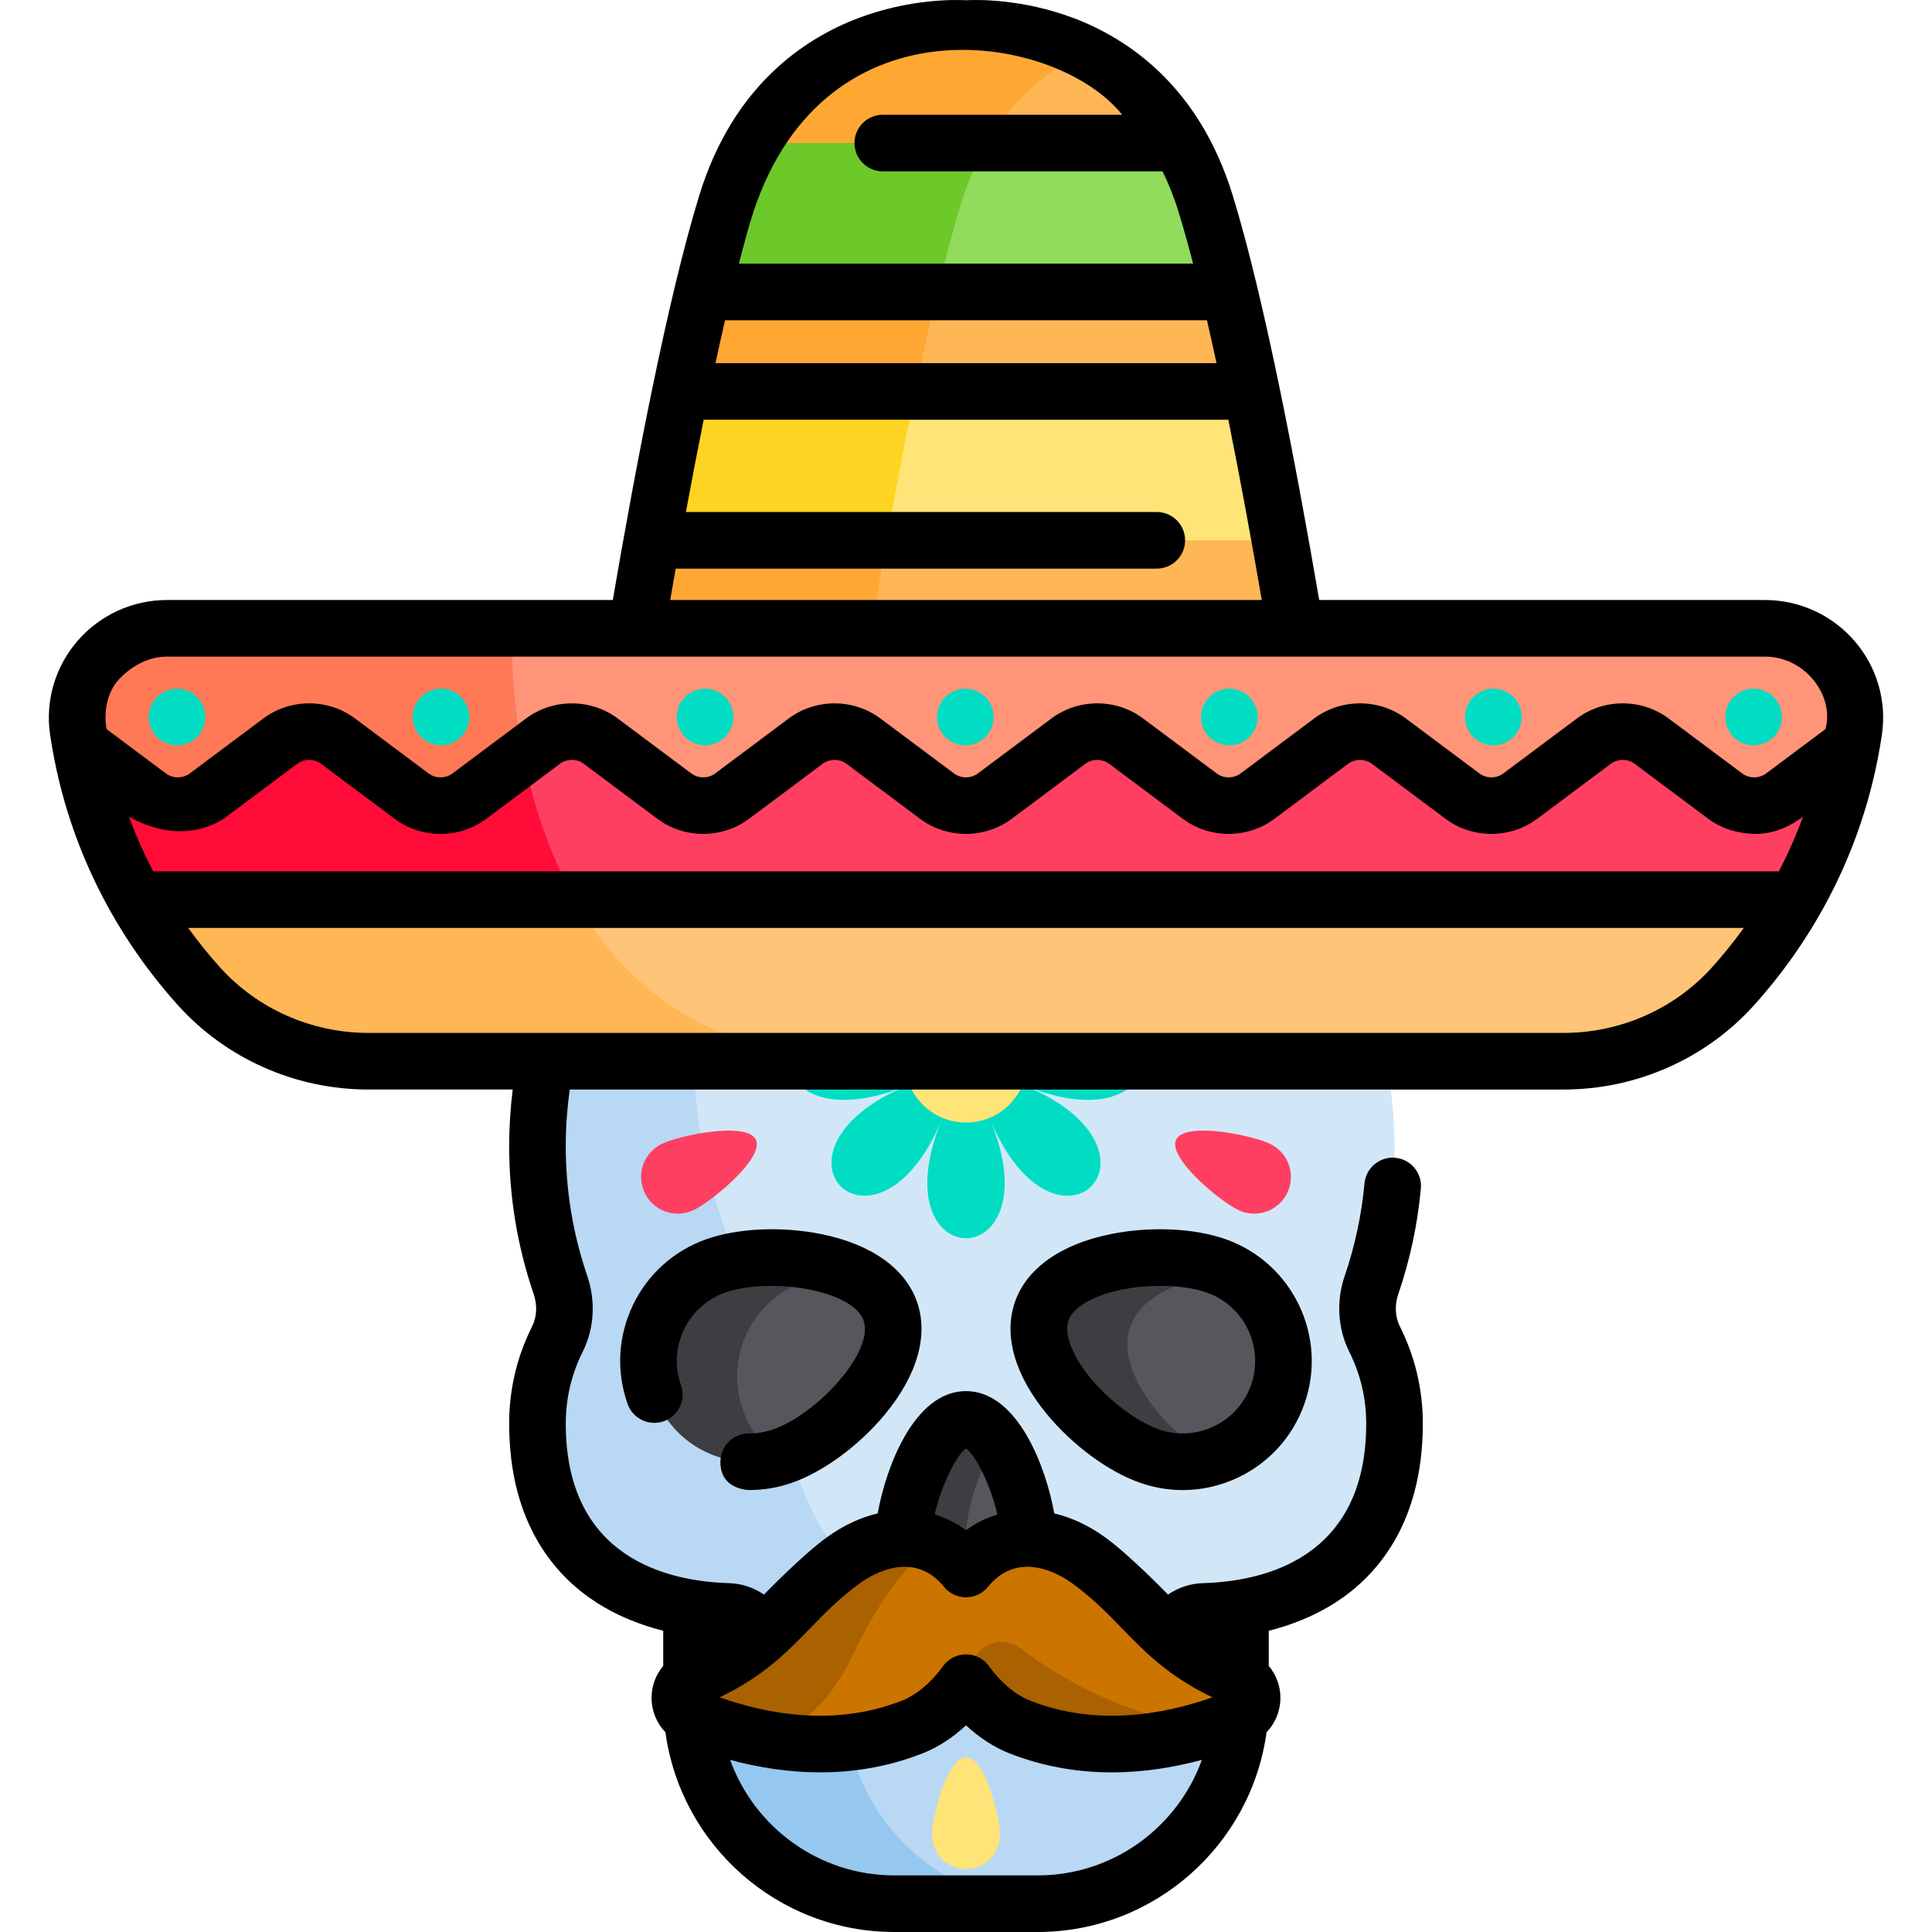 <?xml version="1.0" encoding="iso-8859-1"?>
<!-- Generator: Adobe Illustrator 19.0.0, SVG Export Plug-In . SVG Version: 6.00 Build 0)  -->
<svg xmlns="http://www.w3.org/2000/svg" xmlns:xlink="http://www.w3.org/1999/xlink" version="1.1" id="Capa_1" x="0px" y="0px" viewBox="0 0 511.999 511.999" style="enable-background:new 0 0 511.999 511.999;" xml:space="preserve">
<path style="fill:#B9D8F4;" d="M274.98,504.5h-37.96c-29.566,0-53.756-24.19-53.756-53.756v-76.701  c0-29.566,24.19-53.756,53.756-53.756h37.96c29.566,0,53.756,24.19,53.756,53.756v76.701C328.737,480.31,304.547,504.5,274.98,504.5  z"/>
<path style="fill:#96C8EF;" d="M223.95,450.744v-76.701c0-29.109,23.452-52.99,52.393-53.722c-0.454-0.011-0.906-0.035-1.363-0.035  h-37.96c-29.566,0-53.756,24.19-53.756,53.756v76.701c0,29.566,24.19,53.756,53.756,53.756h37.96c0.457,0,0.909-0.023,1.363-0.035  C247.402,503.733,223.95,479.852,223.95,450.744z"/>
<path style="fill:#D1E7F8;" d="M364.279,354.875c-2.228-4.444-2.429-9.619-0.818-14.321c3.972-11.594,6.122-24.033,6.103-36.978  c-0.09-62.1-50.73-113.389-113.565-113.389s-113.474,51.288-113.564,113.389c-0.019,12.945,2.131,25.384,6.103,36.978  c1.611,4.703,1.41,9.878-0.818,14.321c-3.379,6.739-5.285,14.343-5.285,22.396c0,43.58,35.531,49.344,50.531,49.774  c4.003,0.115,7.517,2.697,8.876,6.464l1.545,4.283c1.879,5.209,6.821,8.68,12.358,8.68h80.508c5.537,0,10.48-3.472,12.358-8.68  l1.544-4.283c1.359-3.767,4.873-6.349,8.876-6.464c15.001-0.43,50.531-6.194,50.531-49.774  C369.564,369.218,367.658,361.614,364.279,354.875z"/>
<path style="fill:#B9D8F4;" d="M206.11,355.428c-39.189-66.756-19.091-121.526,4.918-155.915  c-40.227,17.485-68.526,57.634-68.594,104.062c-0.019,12.945,2.131,25.384,6.103,36.977c1.636,4.776,1.297,10.044-0.941,14.57  c-3.302,6.677-5.162,14.194-5.162,22.148c0,43.477,35.364,49.317,50.425,49.771c4.041,0.122,7.611,2.664,8.982,6.467l1.544,4.282  c1.879,5.209,6.821,8.681,12.358,8.681h32.504c0-1.987,0.001-3.875,0.003-5.626c0.006-6.787-3.656-13.076-9.608-16.337  c-29.309-16.055-30.55-46.185-29.949-58.626C208.872,362.219,207.968,358.592,206.11,355.428z"/>
<path style="fill:#57565C;" d="M272.534,407.02c0,9.131-7.402,11.023-16.534,11.023c-9.131,0-16.534-1.891-16.534-11.023  c0-9.131,7.403-30.863,16.534-30.863C265.131,376.155,272.534,397.887,272.534,407.02z"/>
<path style="fill:#3E3D42;" d="M256,407.019c0-6.119,3.326-17.888,8.267-24.992c-2.432-3.498-5.254-5.871-8.267-5.871  c-9.131,0-16.534,21.732-16.534,30.863c0,9.132,7.402,11.023,16.534,11.023c3.015,0,5.833-0.215,8.267-0.82  C259.33,415.995,256,413.136,256,407.019z"/>
<g>
	<path style="fill:#57565C;" d="M207.496,385.836c-13.905,4.924-29.169-2.357-34.092-16.262   c-4.923-13.905,2.357-29.169,16.262-34.092c13.905-4.924,41.335-1.951,46.258,11.954   C240.848,361.341,221.401,380.912,207.496,385.836z"/>
	<path style="fill:#57565C;" d="M304.507,385.836c13.905,4.924,29.169-2.357,34.092-16.262c4.923-13.905-2.357-29.169-16.262-34.092   c-13.905-4.924-41.335-1.951-46.258,11.954C271.154,361.341,290.601,380.912,304.507,385.836z"/>
</g>
<g>
	<path style="fill:#3E3D42;" d="M196.884,373.694c-4.924-13.905,2.357-29.169,16.262-34.092c3.501-1.24,7.86-1.977,12.5-2.167   c-10.636-4.992-26.47-5.321-35.98-1.953c-13.905,4.924-21.186,20.187-16.262,34.092c4.77,13.47,19.242,20.724,32.783,16.689   C202.041,383.204,198.733,378.917,196.884,373.694z"/>
	<path style="fill:#3E3D42;" d="M299.557,351.556c3.112-8.79,15.218-13.207,27.215-14.026c-1.391-0.801-2.869-1.494-4.437-2.049   c-13.905-4.924-41.335-1.95-46.258,11.955c-4.924,13.905,14.523,33.476,28.428,38.4c5.422,1.92,11.048,1.977,16.189,0.516   C308.266,378.647,295.456,363.14,299.557,351.556z"/>
</g>
<path style="fill:#CC7400;" d="M288.473,413.474c-11.307-8.181-24.263-7.782-32.474,2.329c-8.211-10.112-21.167-10.51-32.474-2.329  c-15.712,11.368-19.025,22.656-39.868,31.259c-4.667,1.926-4.639,8.558,0.042,10.451c13.492,5.455,35.937,11.257,58.18,2.44  c5.282-2.094,10.402-6.454,14.12-11.71c3.718,5.257,8.837,9.616,14.12,11.71c22.243,8.817,44.688,3.015,58.18-2.44  c4.68-1.892,4.708-8.525,0.042-10.451C307.499,436.13,304.186,424.842,288.473,413.474z"/>
<g>
	<path style="fill:#AA6100;" d="M223.526,413.471c-15.712,11.368-19.025,22.656-39.868,31.259   c-4.667,1.926-4.639,8.558,0.042,10.451c5.634,2.278,12.831,4.612,20.92,5.921c7.4-3.641,15.513-10.146,21.027-21.771   c12.646-26.666,22.606-29.701,22.606-29.701C240.764,406.126,231.713,407.548,223.526,413.471z"/>
	<path style="fill:#AA6100;" d="M270.12,457.623c18.973,7.52,38.087,4.404,51.672-0.059c-22.863-1.904-41.272-13.123-51.445-20.832   c-4.382-3.321-10.723-1.421-12.501,3.782l-1.845,5.399C259.718,451.169,264.837,455.529,270.12,457.623z"/>
</g>
<path style="fill:#FFE477;" d="M265.019,486.287c0,4.981-4.038,9.019-9.019,9.019c-4.981,0-9.019-4.038-9.019-9.019  c0-4.981,4.038-20.554,9.019-20.554C260.981,465.733,265.019,481.306,265.019,486.287z"/>
<path style="fill:#00DDC2;" d="M262.328,265.954c17.478-42.196-30.135-42.196-12.656,0c-17.478-42.196-51.145-8.529-8.949,8.949  c-42.196-17.478-42.196,30.135,0,12.656c-42.196,17.478-8.529,51.145,8.949,8.949c-17.478,42.196,30.135,42.196,12.656,0  c17.478,42.196,51.145,8.529,8.949-8.949c42.196,17.478,42.196-30.135,0-12.656C313.474,257.426,279.806,223.759,262.328,265.954z"/>
<circle style="fill:#FFE477;" cx="256.002" cy="281.233" r="16.254"/>
<g>
	<path style="fill:#FF3F62;" d="M175.429,303.124c4.849-2.317,22.571-5.956,24.888-1.107s-11.648,16.35-16.498,18.667   c-4.849,2.317-10.658,0.264-12.975-4.585C168.527,311.25,170.58,305.441,175.429,303.124z"/>
	<path style="fill:#FF3F62;" d="M336.57,303.124c-4.849-2.317-22.571-5.956-24.888-1.107c-2.317,4.849,11.648,16.35,16.497,18.667   c4.849,2.317,10.658,0.264,12.975-4.585C343.472,311.25,341.419,305.441,336.57,303.124z"/>
</g>
<path style="fill:#FFB655;" d="M319.486,53.898C303.949,3.473,256,7.576,256,7.576s-47.95-4.104-63.485,46.321  s-31.706,162.81-31.706,162.81h190.382C351.191,216.708,335.021,104.324,319.486,53.898z"/>
<path style="fill:#FFA733;" d="M287.091,14.059C271.095,6.286,256,7.576,256,7.576s-47.95-4.104-63.486,46.321  s-31.705,162.81-31.705,162.81h62.183c0,0,16.17-112.385,31.705-162.81C261.516,31.766,274.579,20.14,287.091,14.059z"/>
<path style="fill:#FFC477;" d="M467.74,166.51H44.26c-14.454,0-25.676,12.801-23.565,27.099  c4.581,31.029,19.082,53.392,32.024,67.758c11.443,12.702,27.793,19.866,44.89,19.866H414.39c17.096,0,33.446-7.165,44.889-19.866  c12.942-14.365,27.443-36.728,32.024-67.758C493.415,179.31,482.193,166.51,467.74,166.51z"/>
<path style="fill:#FFB655;" d="M135.775,166.51H44.26c-14.454,0-25.676,12.801-23.565,27.099  c4.581,31.029,19.082,53.392,32.024,67.758c11.443,12.702,27.793,19.866,44.889,19.866h133.765  C129.454,281.233,135.775,166.51,135.775,166.51z"/>
<path style="fill:#FF3F62;" d="M467.74,166.51H44.26c-14.454,0-25.676,12.8-23.565,27.099c2.617,17.725,8.475,32.61,15.426,44.803  h439.755c6.951-12.194,12.809-27.079,15.426-44.803C493.415,179.31,482.193,166.51,467.74,166.51z"/>
<path style="fill:#FF0C38;" d="M135.758,166.51H44.26c-14.454,0-25.676,12.8-23.565,27.099c2.617,17.725,8.475,32.61,15.426,44.803  h116.353C134.652,207.559,135.597,170.531,135.758,166.51z"/>
<path style="fill:#FF9478;" d="M467.74,166.51H44.26c-14.454,0-25.676,12.8-23.565,27.099c0.192,1.299,0.426,2.56,0.651,3.829  l18.104,13.529c4.55,3.4,10.795,3.4,15.344,0l19.464-14.546c4.55-3.4,10.795-3.4,15.344,0l19.465,14.546  c4.55,3.4,10.795,3.4,15.344,0l19.466-14.547c4.55-3.4,10.794-3.4,15.344,0l19.466,14.547c4.55,3.4,10.795,3.4,15.345-0.001  l19.46-14.545c4.55-3.401,10.795-3.401,15.345,0l19.464,14.546c4.55,3.4,10.795,3.4,15.345,0l19.465-14.547  c4.55-3.4,10.794-3.4,15.344,0l19.47,14.548c4.549,3.4,10.794,3.4,15.343,0l19.471-14.549c4.549-3.399,10.794-3.399,15.343,0  l19.471,14.549c4.549,3.399,10.793,3.399,15.343,0l19.473-14.55c4.549-3.399,10.793-3.399,15.342-0.001l19.478,14.552  c4.549,3.399,10.792,3.399,15.341,0l18.116-13.535c0.226-1.268,0.459-2.528,0.651-3.827  C493.415,179.31,482.193,166.51,467.74,166.51z"/>
<path style="fill:#FF7956;" d="M44.26,166.511c-14.454,0-25.676,12.8-23.565,27.099c0.192,1.299,0.426,2.56,0.651,3.829  l18.104,13.529c4.55,3.4,10.795,3.4,15.344,0l19.464-14.546c4.55-3.4,10.795-3.4,15.344,0l19.465,14.546  c4.55,3.4,10.795,3.4,15.344,0l14.232-10.636c-3.689-18.994-2.873-33.822-2.873-33.822H44.26V166.511z"/>
<path style="fill:#91DC5A;" d="M192.515,53.899c-2.103,6.827-4.218,14.797-6.303,23.463h139.577  c-2.085-8.666-4.2-16.636-6.303-23.463c-1.877-6.093-4.231-11.382-6.912-15.986H199.427  C196.745,42.516,194.392,47.806,192.515,53.899z"/>
<path style="fill:#6DC82A;" d="M254.697,53.898c1.877-6.092,4.229-11.383,6.909-15.986h-62.18  c-2.682,4.604-5.035,9.893-6.912,15.986c-2.104,6.827-4.218,14.797-6.303,23.463h62.182  C250.479,68.696,252.594,60.726,254.697,53.898z"/>
<path style="fill:#FFE477;" d="M172.784,143.186h166.43c-2.328-12.97-4.885-26.472-7.57-39.449H180.356  C177.67,116.715,175.112,130.217,172.784,143.186z"/>
<path style="fill:#FFD422;" d="M172.784,143.186h62.182c2.328-12.969,4.885-26.472,7.57-39.449h-62.182  C177.67,116.715,175.112,130.217,172.784,143.186z"/>
<g>
	<circle style="fill:#00DDC2;" cx="116.881" cy="190.012" r="7.5"/>
	<circle style="fill:#00DDC2;" cx="186.852" cy="190.012" r="7.5"/>
	<circle style="fill:#00DDC2;" cx="255.822" cy="190.012" r="7.5"/>
	<circle style="fill:#00DDC2;" cx="325.783" cy="190.012" r="7.5"/>
	<circle style="fill:#00DDC2;" cx="395.753" cy="190.012" r="7.5"/>
	<circle style="fill:#00DDC2;" cx="464.724" cy="190.012" r="7.5"/>
	<circle style="fill:#00DDC2;" cx="46.913" cy="190.012" r="7.5"/>
</g>
<path d="M491.489,169.887c-5.966-6.913-14.623-10.877-23.749-10.877H349.602c-6.01-35.103-14.55-80.056-22.948-107.32  c-8.919-28.945-27.806-41.467-42.08-46.875C270.925-0.357,258.892-0.092,256,0.061c-2.889-0.152-14.924-0.418-28.574,4.753  c-14.274,5.407-33.161,17.929-42.079,46.875c-8.402,27.272-16.946,72.254-22.949,107.32H44.26c-9.126,0-17.783,3.964-23.75,10.876  c-5.915,6.853-8.552,15.898-7.234,24.818c4.975,33.693,21.165,57.578,33.871,71.682c12.794,14.202,31.187,22.347,50.462,22.347  h38.266c-0.613,4.913-0.934,9.876-0.941,14.83c-0.02,13.494,2.17,26.757,6.508,39.42c0.993,2.899,0.837,6.008-0.428,8.529  c-4.035,8.047-6.081,16.713-6.081,25.757c0,26.845,12.547,40.577,23.074,47.37c5.783,3.732,11.991,6.069,17.753,7.538v9.299  c-1.965,2.329-3.101,5.318-3.09,8.517c0.013,3.47,1.371,6.683,3.67,9.068c4.074,29.854,29.722,52.937,60.676,52.937h37.96  c30.953,0,56.602-23.083,60.676-52.937c2.299-2.385,3.657-5.598,3.67-9.068c0.012-3.199-1.125-6.188-3.09-8.517v-9.299  c5.762-1.469,11.97-3.806,17.754-7.538c10.525-6.793,23.073-20.525,23.073-47.37c0-9.044-2.046-17.71-6.081-25.758  c-1.265-2.521-1.42-5.63-0.428-8.528c3.098-9.039,5.114-18.461,5.994-28.004c0.38-4.125-2.655-7.776-6.78-8.157  c-4.129-0.38-7.776,2.655-8.157,6.78c-0.771,8.357-2.535,16.607-5.246,24.52c-2.29,6.684-1.85,14.015,1.209,20.114  c2.979,5.941,4.489,12.345,4.489,19.034c0,35.706-27.095,41.814-43.246,42.277c-3.415,0.098-6.605,1.188-9.274,3.03  c-0.503-0.514-10.179-10.482-16.673-15.18c-4.377-3.167-8.941-5.257-13.474-6.337c-2.119-11.984-9.614-32.405-23.396-32.405  c-13.783,0-21.278,20.421-23.396,32.405c-4.533,1.08-9.096,3.17-13.473,6.337c-6.495,4.699-16.171,14.666-16.674,15.181  c-2.669-1.842-5.859-2.932-9.273-3.03c-16.151-0.463-43.246-6.571-43.246-42.277c0-6.688,1.51-13.092,4.489-19.033  c3.058-6.099,3.499-13.43,1.209-20.114c-3.799-11.088-5.716-22.708-5.699-34.537c0.007-4.968,0.371-9.945,1.072-14.852h263.382  c19.275,0,37.668-8.145,50.462-22.347c12.706-14.104,28.896-37.989,33.872-71.682C500.041,185.785,497.404,176.739,491.489,169.887z   M274.98,497h-37.96c-20.019,0-37.103-12.786-43.53-30.618c14.623,3.956,32.834,5.476,51.154-1.787  c3.946-1.564,7.854-4.119,11.356-7.362c3.501,3.243,7.41,5.798,11.356,7.362c9.272,3.676,18.517,5.103,27.282,5.102  c8.555,0,16.649-1.362,23.871-3.316C312.085,484.214,295,497,274.98,497z M256,383.838c2.672,1.833,6.682,10.261,8.31,17.524  c-2.935,0.885-5.731,2.267-8.309,4.147c-2.579-1.88-5.375-3.262-8.31-4.147C249.317,394.1,253.328,385.671,256,383.838z   M214.737,431.467c3.986-4.106,7.751-7.984,13.186-11.917c3.171-2.294,14.147-9.004,22.255,0.98  c1.424,1.754,3.563,2.772,5.822,2.772c2.259,0,4.398-1.019,5.822-2.772c8.108-9.984,19.083-3.275,22.255-0.981  c5.435,3.932,9.199,7.811,13.186,11.917c6.101,6.287,12.392,12.764,23.974,18.31v0.06c-13.056,4.596-30.881,7.74-48.353,0.813  c-3.782-1.499-7.805-4.889-10.761-9.068c-1.405-1.988-3.688-3.169-6.123-3.169c-2.434,0-4.717,1.182-6.123,3.169  c-2.957,4.18-6.979,7.571-10.76,9.069c-17.472,6.926-35.296,3.782-48.353-0.814v-0.06  C202.344,444.231,208.635,437.754,214.737,431.467z M471.407,230.912H40.592c-2.335-4.46-4.514-9.307-6.425-14.531  c0,0,12.746,8.351,25.118,0.594l19.464-14.546c1.874-1.401,4.491-1.401,6.365,0l19.465,14.546c7.161,5.351,17.163,5.351,24.323,0  l19.465-14.547c1.875-1.4,4.493-1.4,6.365,0l19.467,14.547c7.161,5.352,17.164,5.351,24.324-0.001l19.461-14.544  c1.875-1.4,4.491-1.4,6.365,0l19.464,14.545c7.16,5.352,17.162,5.353,24.323,0.001l19.467-14.547c1.873-1.4,4.491-1.399,6.364,0  l19.47,14.549c7.16,5.35,17.161,5.35,24.321,0l19.472-14.549c1.873-1.401,4.491-1.399,6.364,0l19.471,14.549  c7.157,5.35,17.16,5.351,24.321,0.001l19.473-14.55c1.873-1.4,4.491-1.4,6.364-0.001l19.479,14.553  c3.58,2.674,7.871,3.881,12.159,4.011c7.357,0.223,12.969-4.616,12.969-4.616C475.924,221.601,473.743,226.45,471.407,230.912z   M192.149,84.862h127.702c0.855,3.698,1.702,7.5,2.54,11.375H189.609C190.447,92.362,191.294,88.56,192.149,84.862z M297.387,30.413  h-63.439c-4.142,0-7.5,3.358-7.5,7.5s3.358,7.5,7.5,7.5h74.133c1.597,3.217,3.027,6.766,4.237,10.694  c1.287,4.177,2.579,8.804,3.867,13.755h-120.37c1.288-4.952,2.493-9.606,3.867-13.755C218.914-1.935,280.384,9.03,297.387,30.413z   M179.069,150.686h127.49c4.143,0,7.5-3.358,7.5-7.5s-3.357-7.5-7.5-7.5H181.773c1.493-8.095,3.072-16.334,4.708-24.45H325.52  c3.253,16.139,6.277,32.769,8.863,47.772H177.618C178.088,156.284,178.571,153.509,179.069,150.686z M31.865,179.687  c3.348-3.393,7.632-5.678,12.395-5.678h298.956c0.015,0,0.029,0.002,0.043,0.002c0.008,0,0.016-0.002,0.023-0.002h124.456  c4.762,0,9.255,2.091,12.395,5.678c5.901,6.742,3.674,13.291,3.638,13.526l-15.724,11.748c-1.875,1.399-4.491,1.4-6.364,0  l-19.479-14.553c-7.16-5.349-17.16-5.347-24.32,0.001l-19.472,14.55c-1.876,1.399-4.493,1.398-6.365,0l-19.471-14.549  c-7.16-5.35-17.163-5.35-24.321,0l-19.472,14.549c-1.874,1.4-4.492,1.398-6.364,0l-19.47-14.549  c-7.162-5.351-17.164-5.349-24.322,0.001l-19.466,14.547c-1.875,1.4-4.491,1.4-6.365,0l-19.464-14.545  c-7.161-5.352-17.164-5.352-24.324,0.001l-19.461,14.544c-1.874,1.401-4.492,1.401-6.365,0l-19.467-14.547  c-7.161-5.351-17.163-5.351-24.323,0l-19.465,14.547c-1.875,1.4-4.492,1.4-6.365,0l-19.465-14.546  c-7.161-5.353-17.164-5.352-24.324,0l-19.464,14.546c-1.875,1.4-4.492,1.4-6.365,0l-15.714-11.743  C28.191,192.981,26.564,185.059,31.865,179.687z M414.389,273.732H97.61c-15.033,0-29.363-6.337-39.317-17.387  c-2.689-2.985-5.553-6.467-8.416-10.434h412.247c-2.864,3.967-5.727,7.449-8.416,10.434  C443.754,267.395,429.422,273.732,414.389,273.732z"/>
<path d="M204.992,378.766c-2.078,0.736-4.234,1.109-6.411,1.109c-0.056,0-0.112,0-0.169,0c-4.12,0-7.443,3.327-7.499,7.453  c-0.103,7.559,7.597,7.548,7.669,7.548c3.887,0,7.728-0.662,11.417-1.969c8.355-2.958,17.764-9.904,24.554-18.126  c8.58-10.389,11.577-20.988,8.44-29.847c-3.137-8.858-12.137-15.21-25.342-17.885c-10.45-2.116-22.133-1.594-30.49,1.364  c-8.614,3.05-15.524,9.272-19.458,17.519c-3.934,8.248-4.421,17.533-1.371,26.146c1.382,3.905,5.669,5.948,9.573,4.566  c3.905-1.383,5.949-5.669,4.566-9.573c-1.713-4.836-1.439-10.051,0.77-14.682s6.089-8.125,10.926-9.837  c11.68-4.135,33.774-0.832,36.685,7.388C231.765,358.159,216.672,374.63,204.992,378.766z"/>
<path d="M294.349,327.047c-13.205,2.675-22.205,9.027-25.342,17.885c-3.137,8.858-0.139,19.458,8.44,29.847  c6.79,8.222,16.198,15.167,24.555,18.126c3.734,1.323,7.595,1.98,11.443,1.98c5.026,0,10.031-1.123,14.703-3.351  c8.247-3.934,14.469-10.844,17.52-19.458c6.295-17.781-3.049-37.369-20.83-43.665C316.484,325.452,304.799,324.931,294.349,327.047z   M331.529,367.07c-1.712,4.837-5.206,8.717-9.837,10.926c-4.63,2.208-9.846,2.482-14.682,0.77c-0.001,0-0.001,0-0.001,0  c-5.761-2.04-12.992-7.48-17.995-13.538c-4.869-5.897-7.117-11.755-5.865-15.29c1.251-3.533,6.684-6.672,14.18-8.19  c3.25-0.659,6.74-0.981,10.121-0.981c4.629,0,9.055,0.605,12.384,1.784C329.817,346.086,335.064,357.085,331.529,367.07z"/>
<g>
</g>
<g>
</g>
<g>
</g>
<g>
</g>
<g>
</g>
<g>
</g>
<g>
</g>
<g>
</g>
<g>
</g>
<g>
</g>
<g>
</g>
<g>
</g>
<g>
</g>
<g>
</g>
<g>
</g>
</svg>
